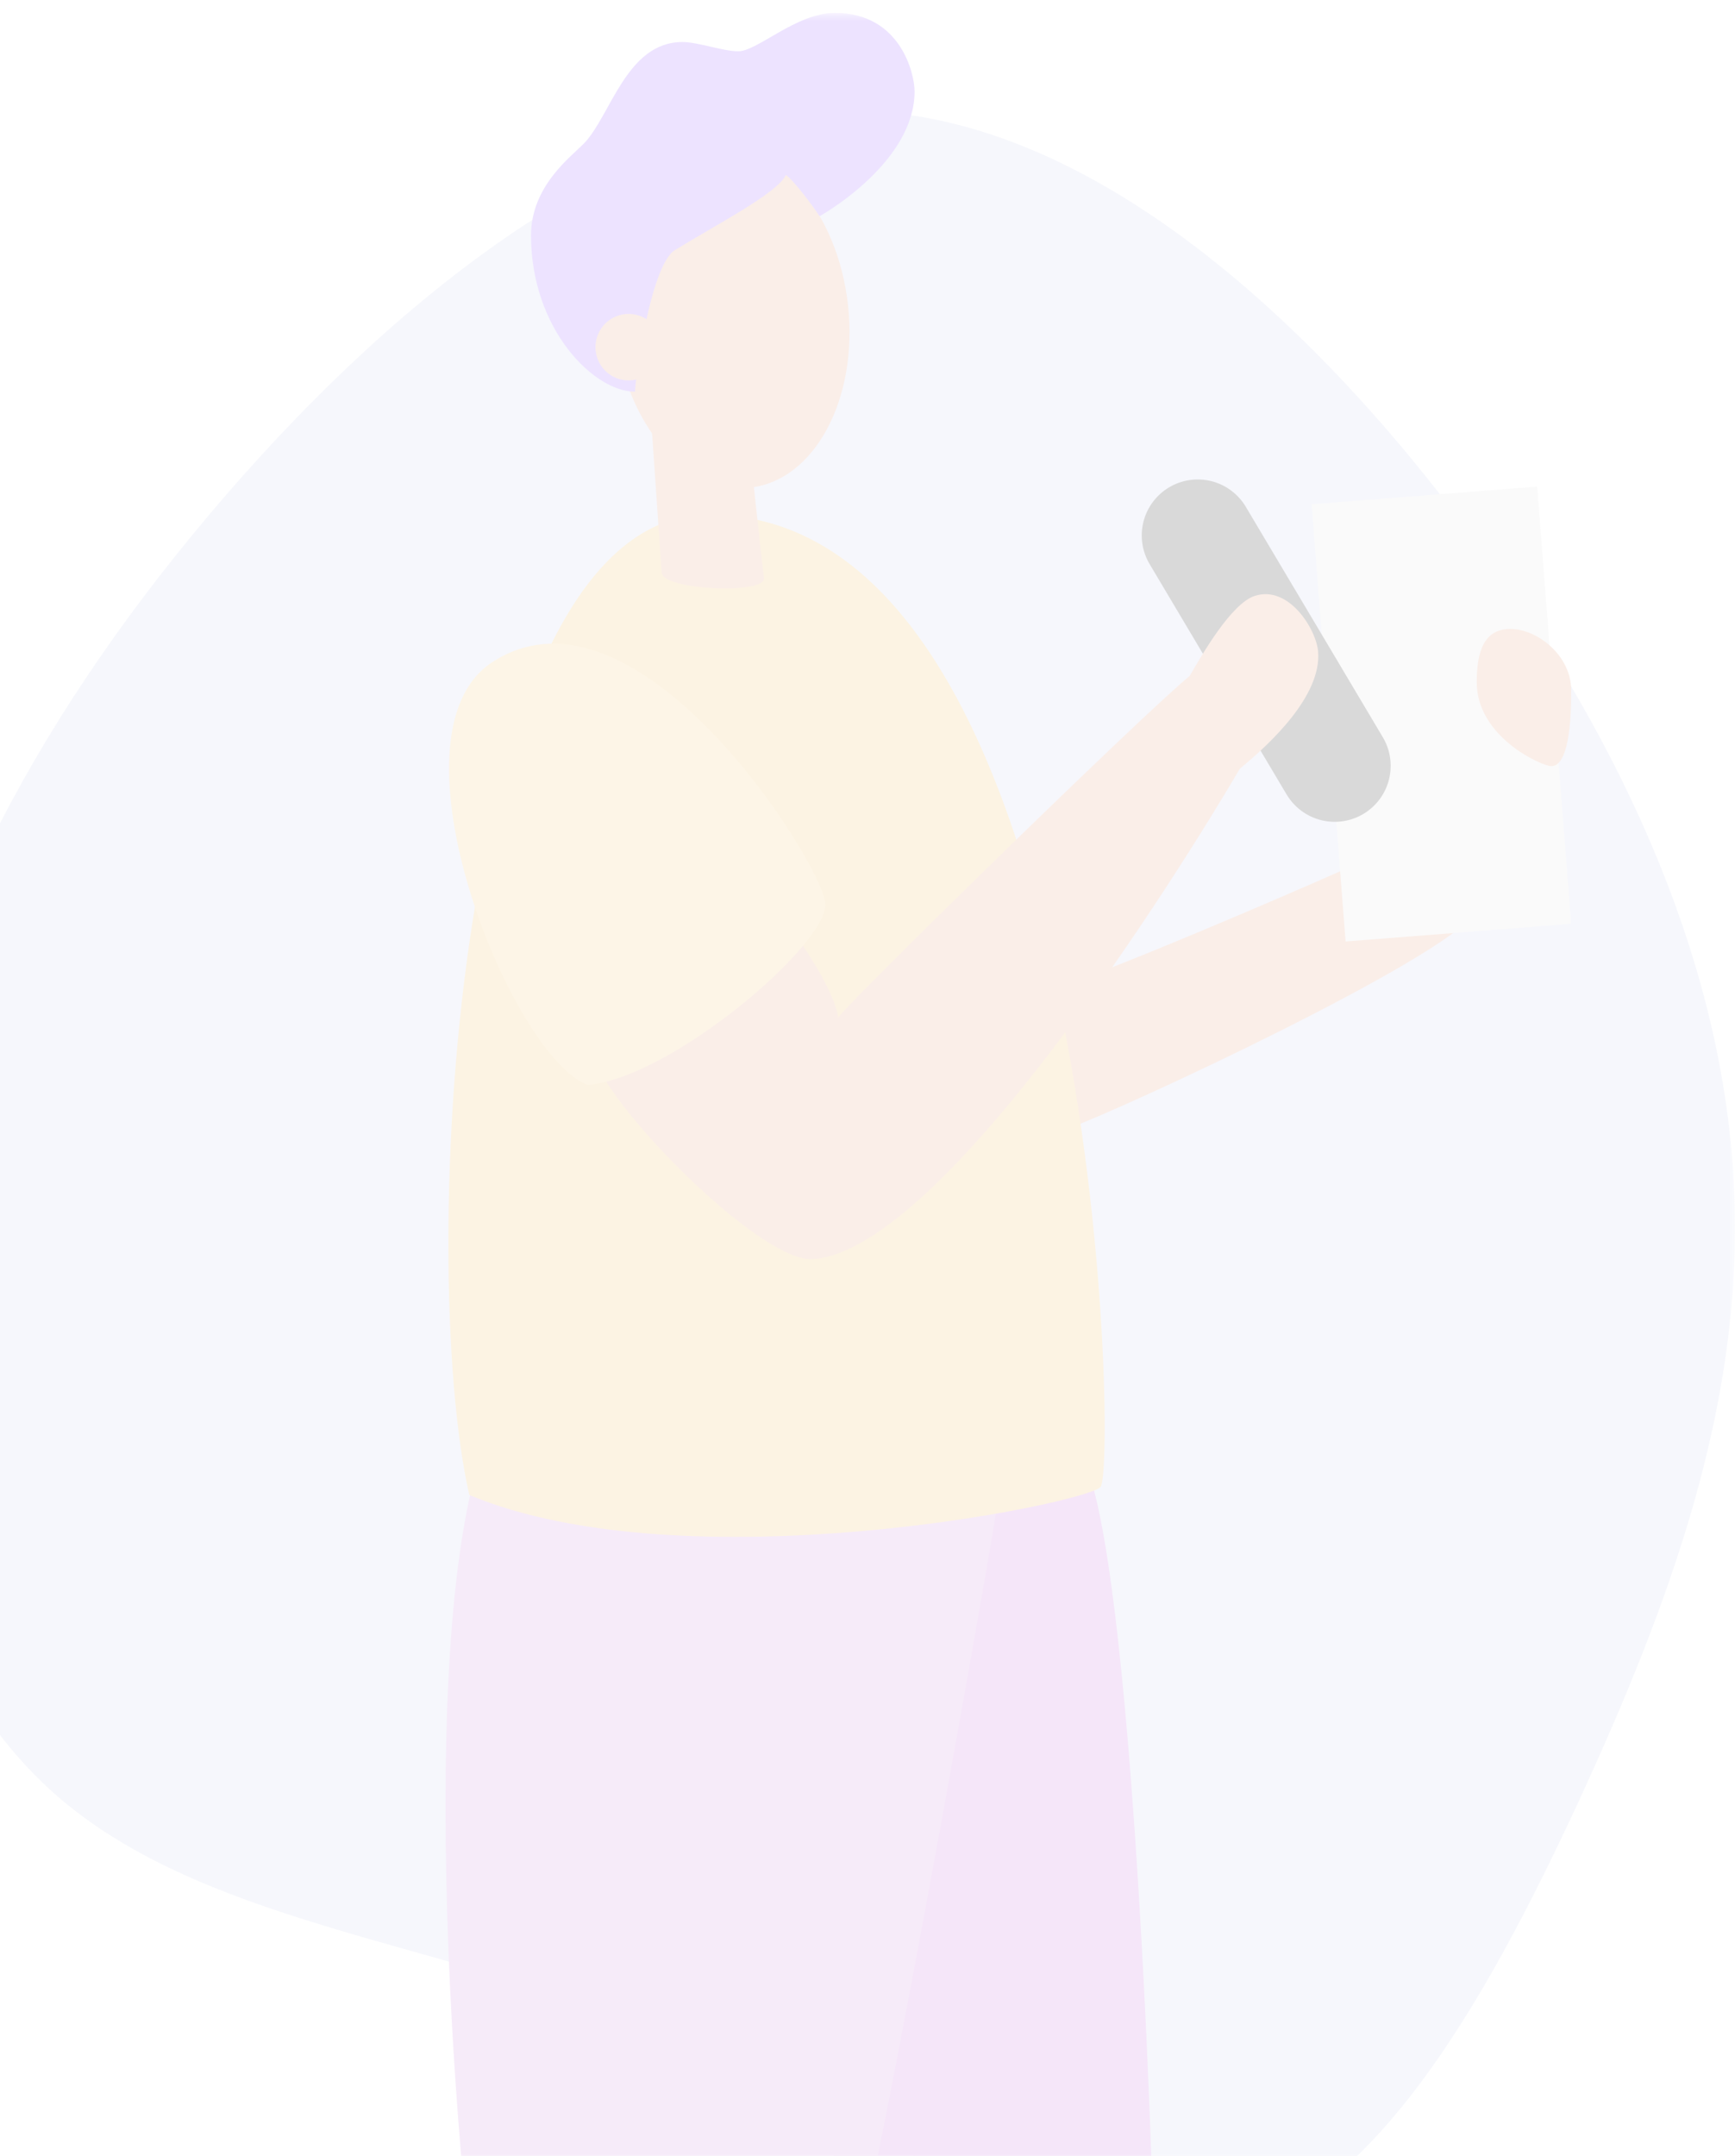 <svg width="124" height="154" viewBox="0 0 124 154" fill="none" xmlns="http://www.w3.org/2000/svg">
<g opacity="0.15" clip-path="url(#clip0_1135_2949)">
<mask id="mask0_1135_2949" style="mask-type:luminance" maskUnits="userSpaceOnUse" x="-9" y="0" width="133" height="166">
<path d="M124 0.922H-9V165.928H124V0.922Z" fill="white"/>
</mask>
<g mask="url(#mask0_1135_2949)">
<path d="M106.287 39.824C117.456 55.405 123.496 70.939 123.962 85.663C124.485 100.389 119.447 114.35 112.796 128.741C106.143 143.085 97.827 157.854 86.661 159.809C75.496 161.715 61.478 150.85 46.178 144.705C30.824 138.604 14.2 137.269 3.834 128.075C-6.518 118.83 -10.557 101.723 -8.466 85.044C-6.328 68.367 2.036 52.11 14.864 36.87C27.742 21.574 45.18 7.278 62 7.945C78.868 8.613 95.166 24.241 106.287 39.824Z" fill="#C2C9EB"/>
<path d="M77.751 105.004C81.173 114.595 82.577 158.482 82.577 165.928H64.869L57.499 149.272L70.291 102.636L77.751 105.004Z" fill="#BD55D7"/>
<path d="M71.482 106.225C70.517 112.637 61.915 160.841 59.996 165.929H34.41C33.323 162.295 29.216 119.54 34.41 103.796C39.605 88.053 71.482 106.225 71.482 106.225Z" fill="#C477D7"/>
<path d="M75.919 80.741C77.548 80.419 99.714 70.279 104.735 65.964C109.756 61.649 103.758 58.315 101.866 59.427C99.976 60.537 80.289 69.038 76.245 70.279C72.202 71.521 75.919 80.741 75.919 80.741Z" fill="#DE8E68"/>
<path d="M109.861 34.756L93.741 36.017L96.17 67.252L112.291 65.99L109.861 34.756Z" fill="#DEDEDE"/>
<path d="M85.6 38.249L95.391 54.705" stroke="black" stroke-width="8" stroke-linecap="round" stroke-linejoin="round"/>
<path d="M53.617 34.832C58.207 34.329 61.339 28.506 60.611 21.826C59.882 15.146 55.57 10.139 50.98 10.643C46.39 11.146 43.258 16.969 43.986 23.649C44.715 30.328 49.026 35.335 53.617 34.832Z" fill="#DE8E68"/>
<path d="M50.642 36.76C78.576 36.76 79.878 104.994 78.651 106.224C77.424 107.454 49.019 113.228 33.542 106.792C29.765 90.326 32.335 36.76 50.642 36.76Z" fill="#EEB040"/>
<path d="M94.205 46.545C94.076 44.953 92.114 41.777 89.676 42.567C87.999 43.11 85.925 46.739 85.026 48.282C81.774 50.94 61.441 70.784 59.906 72.67C59.718 71.216 58.085 68.406 56.188 65.839L42.738 76.193C44.538 80.166 54.572 90.236 58.139 89.947C67.502 89.189 84.368 62.144 88.611 54.913C90.727 53.167 94.463 49.722 94.205 46.545Z" fill="#DE8E68"/>
<path d="M37.952 16.822C37.952 13.269 40.826 11.19 41.761 10.22C43.648 8.251 44.78 3.003 48.768 3.003C49.9 3.003 51.66 3.663 52.766 3.663C54.149 3.657 56.903 0.922 59.679 0.922C64.33 0.922 65.364 5.215 65.364 6.535C65.364 11.365 59.366 15.01 58.569 15.446C58.231 14.891 56.682 12.816 56.166 12.502C55.549 13.793 51.383 15.942 48.236 17.866C46.473 18.946 45.363 27.319 45.39 27.98C42.449 27.989 37.952 23.515 37.952 16.822Z" fill="#8446FF"/>
<path d="M44.928 27.175C46.236 27.175 47.296 26.111 47.296 24.799C47.296 23.487 46.236 22.424 44.928 22.424C43.619 22.424 42.559 23.487 42.559 24.799C42.559 26.111 43.619 27.175 44.928 27.175Z" fill="#DE8E68"/>
<path d="M54.606 41.285C54.795 42.472 47.375 42.171 47.288 40.907L46.471 29.012L53.19 28.277C53.19 28.277 54.429 40.103 54.606 41.285Z" fill="#DE8E68"/>
<path d="M35.167 47.311C27.221 52.526 36.563 75.507 42.009 77.496C47.941 77.016 59.215 67.434 58.98 64.527C58.744 61.62 45.475 40.552 35.167 47.311Z" fill="#F1BE61"/>
<path d="M105.541 48.73C105.541 52.657 110.197 54.729 110.876 54.729C112.294 54.729 112.294 50.431 112.294 49.318C112.294 46.782 109.826 44.925 107.952 44.925C106.078 44.925 105.541 46.504 105.541 48.73Z" fill="#DE8E68"/>
</g>
</g>
<defs>
<clipPath id="clip0_1135_2949">
<rect width="133" height="165.006" fill="white" transform="translate(-9 0.922)"/>
</clipPath>
</defs>
</svg>
